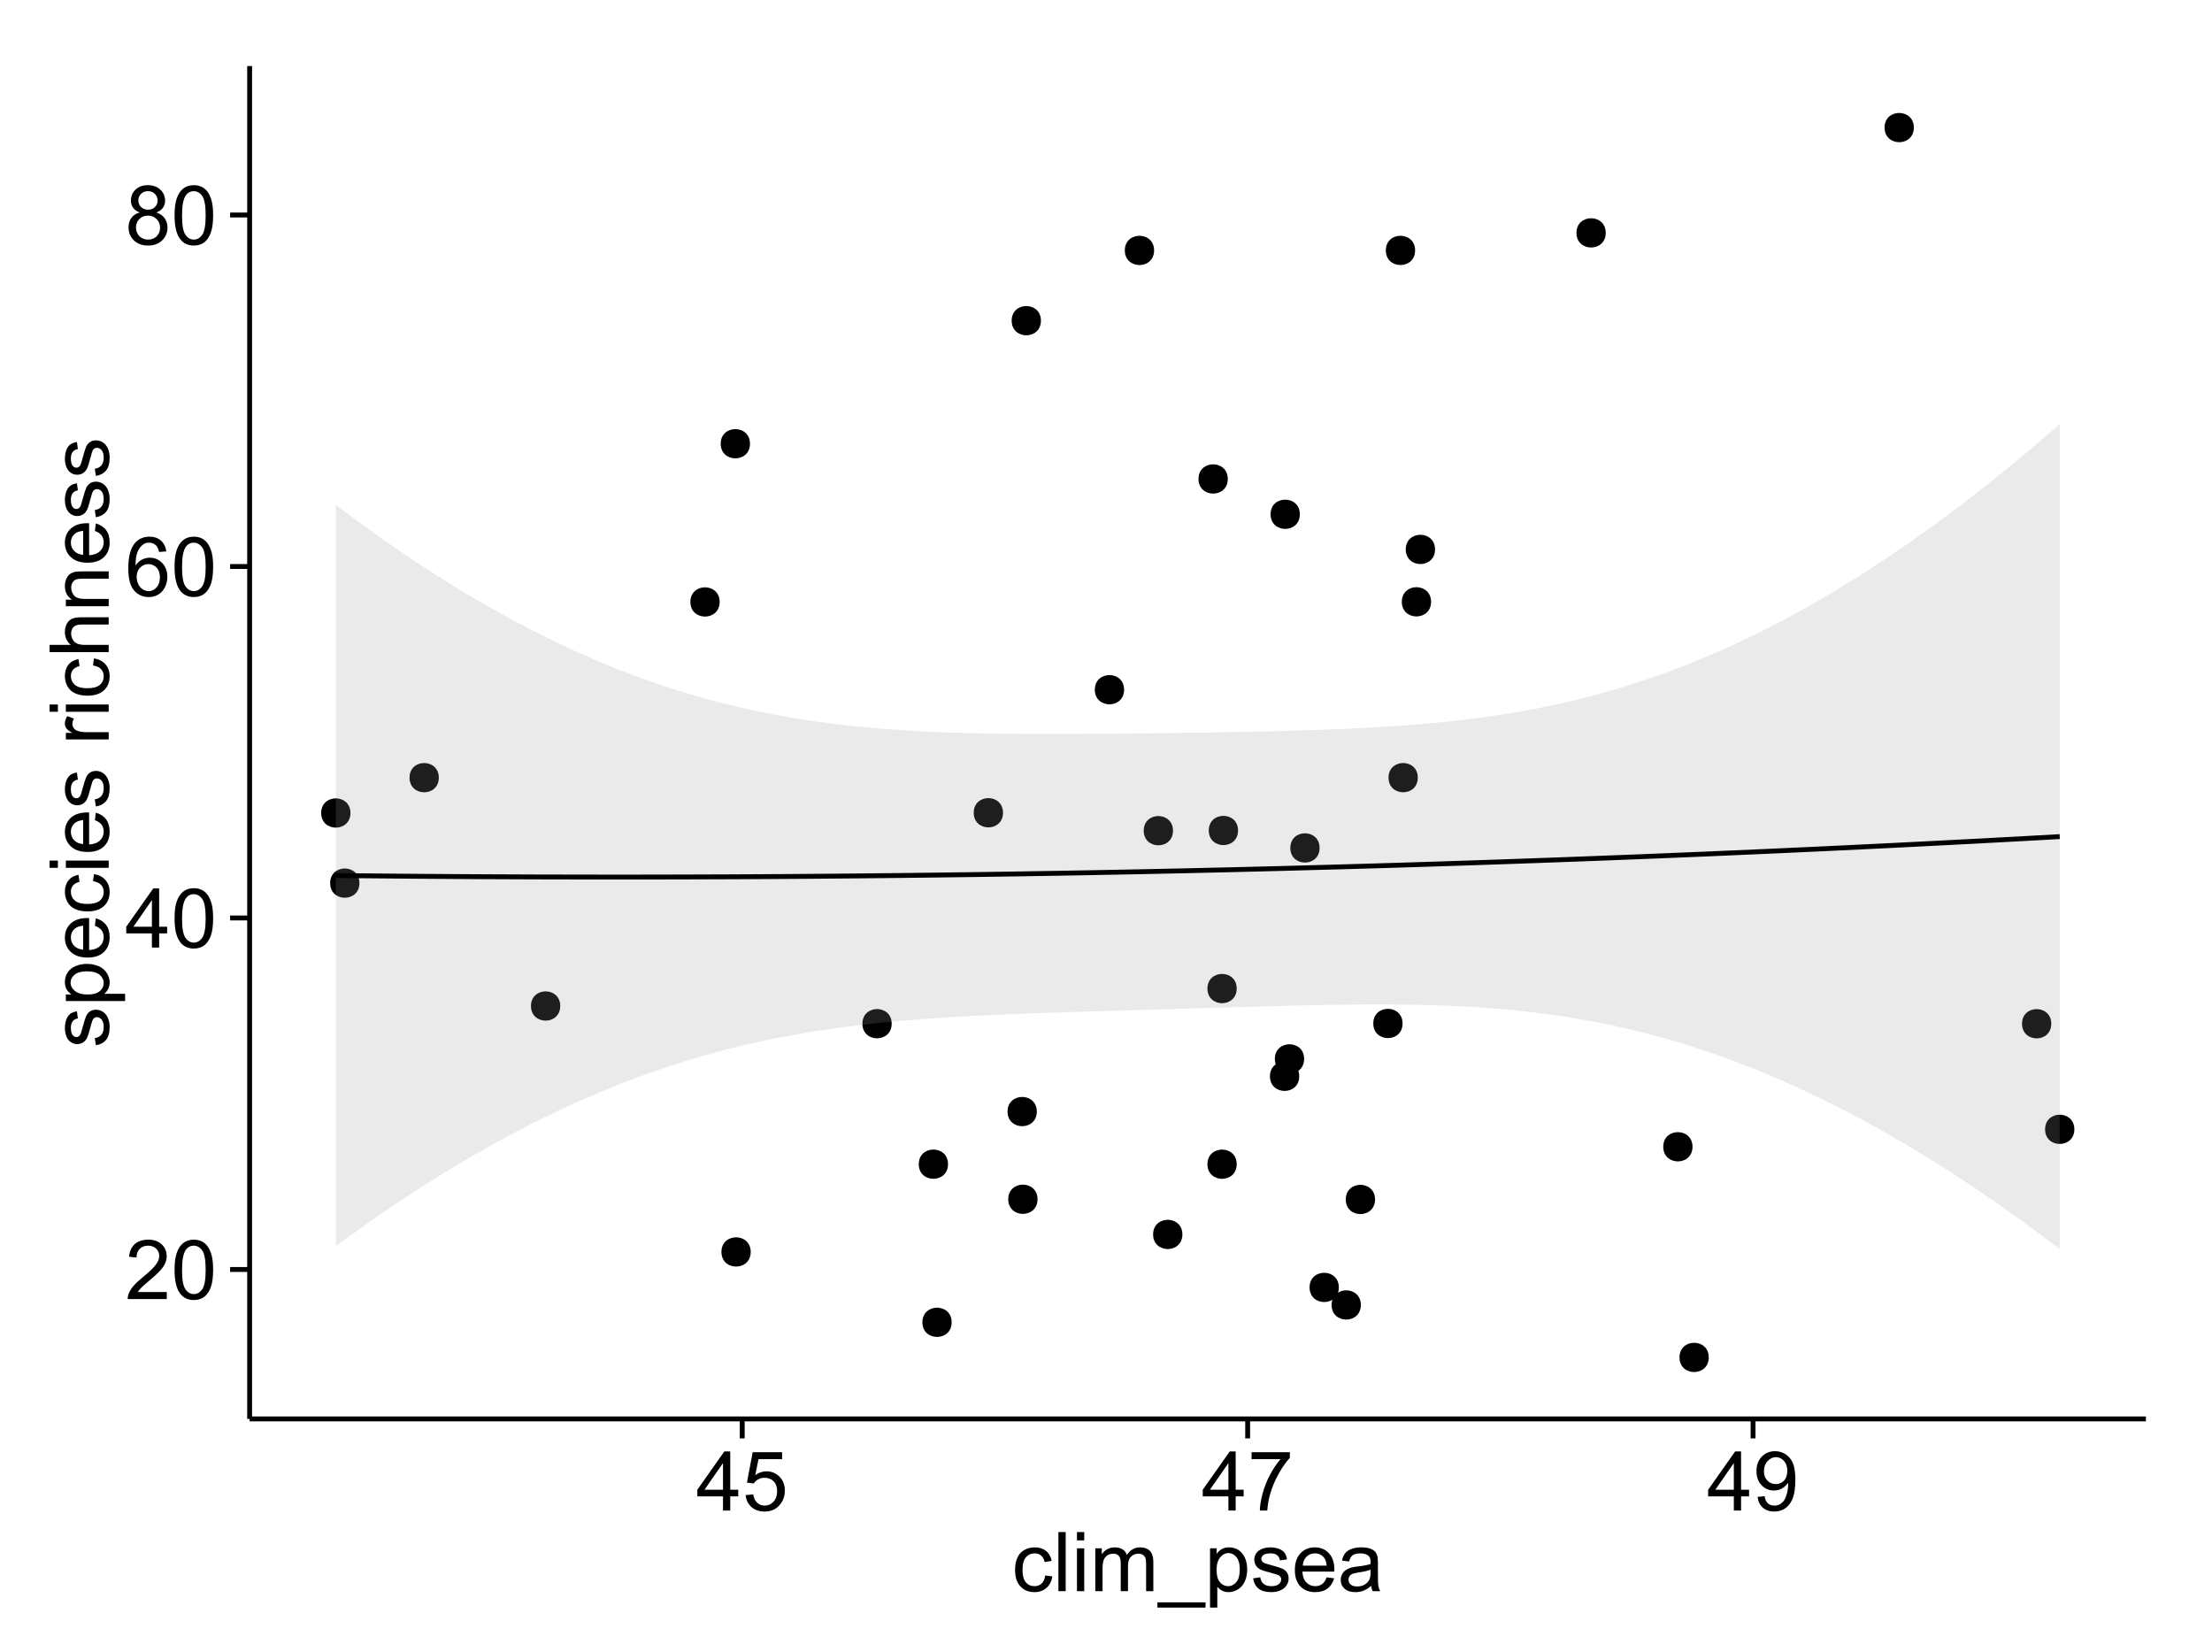 <?xml version="1.0" encoding="UTF-8"?>
<svg xmlns="http://www.w3.org/2000/svg" xmlns:xlink="http://www.w3.org/1999/xlink" width="482pt" height="360pt" viewBox="0 0 482 360" version="1.1">
<defs>
<g>
<symbol overflow="visible" id="glyph0-0">
<path style="stroke:none;" d="M 9.062 -1.52 L 9.062 0 L 0.547 0 C 0.531 -0.379 0.594 -0.742 0.73 -1.098 C 0.945 -1.676 1.293 -2.25 1.77 -2.812 C 2.246 -3.375 2.934 -4.023 3.84 -4.766 C 5.238 -5.906 6.188 -6.816 6.68 -7.492 C 7.172 -8.16 7.418 -8.793 7.418 -9.395 C 7.418 -10.02 7.191 -10.551 6.746 -10.98 C 6.293 -11.41 5.711 -11.625 4.992 -11.629 C 4.23 -11.625 3.621 -11.395 3.164 -10.941 C 2.703 -10.48 2.469 -9.848 2.469 -9.043 L 0.844 -9.211 C 0.953 -10.422 1.371 -11.344 2.102 -11.984 C 2.824 -12.617 3.801 -12.938 5.027 -12.938 C 6.262 -12.938 7.238 -12.594 7.961 -11.91 C 8.68 -11.223 9.039 -10.371 9.043 -9.359 C 9.039 -8.84 8.934 -8.336 8.727 -7.84 C 8.512 -7.34 8.164 -6.812 7.676 -6.266 C 7.188 -5.711 6.375 -4.957 5.238 -4 C 4.285 -3.199 3.676 -2.66 3.41 -2.379 C 3.141 -2.094 2.918 -1.805 2.742 -1.52 Z M 9.062 -1.52 "/>
</symbol>
<symbol overflow="visible" id="glyph0-1">
<path style="stroke:none;" d="M 0.746 -6.355 C 0.742 -7.875 0.898 -9.102 1.215 -10.031 C 1.527 -10.961 1.996 -11.676 2.613 -12.18 C 3.23 -12.684 4.008 -12.938 4.949 -12.938 C 5.637 -12.938 6.242 -12.797 6.766 -12.52 C 7.285 -12.238 7.715 -11.836 8.059 -11.316 C 8.395 -10.789 8.664 -10.152 8.859 -9.398 C 9.051 -8.645 9.145 -7.629 9.148 -6.355 C 9.145 -4.84 8.992 -3.617 8.684 -2.691 C 8.371 -1.762 7.906 -1.047 7.289 -0.539 C 6.672 -0.035 5.891 0.215 4.949 0.219 C 3.703 0.215 2.727 -0.227 2.023 -1.117 C 1.168 -2.188 0.742 -3.934 0.746 -6.355 Z M 2.375 -6.355 C 2.371 -4.234 2.621 -2.824 3.117 -2.129 C 3.609 -1.426 4.219 -1.078 4.949 -1.082 C 5.672 -1.078 6.281 -1.43 6.781 -2.137 C 7.273 -2.836 7.523 -4.242 7.523 -6.355 C 7.523 -8.473 7.273 -9.883 6.781 -10.582 C 6.281 -11.277 5.664 -11.625 4.93 -11.629 C 4.199 -11.625 3.621 -11.316 3.191 -10.703 C 2.645 -9.918 2.371 -8.469 2.375 -6.355 Z M 2.375 -6.355 "/>
</symbol>
<symbol overflow="visible" id="glyph0-2">
<path style="stroke:none;" d="M 5.82 0 L 5.82 -3.086 L 0.227 -3.086 L 0.227 -4.535 L 6.109 -12.883 L 7.398 -12.883 L 7.398 -4.535 L 9.141 -4.535 L 9.141 -3.086 L 7.398 -3.086 L 7.398 0 Z M 5.82 -4.535 L 5.82 -10.344 L 1.785 -4.535 Z M 5.82 -4.535 "/>
</symbol>
<symbol overflow="visible" id="glyph0-3">
<path style="stroke:none;" d="M 8.957 -9.73 L 7.383 -9.605 C 7.242 -10.223 7.043 -10.676 6.785 -10.961 C 6.355 -11.41 5.828 -11.637 5.203 -11.637 C 4.695 -11.637 4.25 -11.496 3.875 -11.215 C 3.375 -10.852 2.984 -10.32 2.695 -9.625 C 2.406 -8.926 2.258 -7.934 2.25 -6.645 C 2.629 -7.223 3.094 -7.652 3.645 -7.938 C 4.195 -8.215 4.773 -8.355 5.379 -8.359 C 6.434 -8.355 7.328 -7.969 8.07 -7.195 C 8.809 -6.418 9.18 -5.414 9.184 -4.184 C 9.18 -3.371 9.008 -2.617 8.66 -1.926 C 8.312 -1.23 7.832 -0.699 7.227 -0.332 C 6.613 0.035 5.922 0.215 5.148 0.219 C 3.828 0.215 2.754 -0.266 1.922 -1.234 C 1.09 -2.199 0.672 -3.797 0.676 -6.031 C 0.672 -8.516 1.133 -10.328 2.055 -11.461 C 2.855 -12.445 3.938 -12.938 5.301 -12.938 C 6.312 -12.938 7.141 -12.652 7.789 -12.086 C 8.434 -11.516 8.824 -10.73 8.957 -9.73 Z M 2.496 -4.176 C 2.496 -3.629 2.609 -3.105 2.844 -2.609 C 3.07 -2.109 3.395 -1.73 3.812 -1.473 C 4.227 -1.207 4.664 -1.078 5.125 -1.082 C 5.789 -1.078 6.363 -1.348 6.844 -1.891 C 7.324 -2.426 7.562 -3.156 7.566 -4.086 C 7.562 -4.973 7.328 -5.676 6.855 -6.191 C 6.379 -6.703 5.781 -6.961 5.062 -6.961 C 4.348 -6.961 3.738 -6.703 3.242 -6.191 C 2.742 -5.676 2.496 -5.004 2.496 -4.176 Z M 2.496 -4.176 "/>
</symbol>
<symbol overflow="visible" id="glyph0-4">
<path style="stroke:none;" d="M 3.18 -6.988 C 2.52 -7.227 2.035 -7.57 1.723 -8.016 C 1.406 -8.461 1.246 -8.992 1.25 -9.617 C 1.246 -10.551 1.582 -11.34 2.258 -11.98 C 2.93 -12.617 3.828 -12.938 4.949 -12.938 C 6.07 -12.938 6.977 -12.609 7.664 -11.957 C 8.348 -11.301 8.688 -10.504 8.691 -9.57 C 8.688 -8.969 8.531 -8.449 8.219 -8.012 C 7.902 -7.566 7.426 -7.227 6.793 -6.988 C 7.582 -6.727 8.184 -6.309 8.598 -5.738 C 9.008 -5.16 9.215 -4.477 9.219 -3.684 C 9.215 -2.578 8.828 -1.652 8.051 -0.906 C 7.27 -0.156 6.242 0.215 4.977 0.219 C 3.699 0.215 2.676 -0.156 1.898 -0.91 C 1.117 -1.66 0.727 -2.602 0.73 -3.727 C 0.727 -4.562 0.938 -5.262 1.367 -5.832 C 1.789 -6.395 2.395 -6.781 3.18 -6.988 Z M 2.867 -9.668 C 2.863 -9.059 3.059 -8.559 3.453 -8.172 C 3.844 -7.785 4.355 -7.594 4.984 -7.594 C 5.59 -7.594 6.09 -7.785 6.48 -8.168 C 6.871 -8.551 7.066 -9.02 7.066 -9.578 C 7.066 -10.156 6.863 -10.645 6.465 -11.043 C 6.059 -11.438 5.559 -11.637 4.965 -11.637 C 4.359 -11.637 3.859 -11.441 3.465 -11.055 C 3.062 -10.668 2.863 -10.207 2.867 -9.668 Z M 2.355 -3.719 C 2.355 -3.262 2.461 -2.824 2.676 -2.406 C 2.887 -1.98 3.203 -1.652 3.629 -1.426 C 4.047 -1.191 4.504 -1.078 4.992 -1.082 C 5.746 -1.078 6.367 -1.32 6.863 -1.809 C 7.352 -2.293 7.598 -2.91 7.602 -3.664 C 7.598 -4.422 7.344 -5.055 6.84 -5.555 C 6.332 -6.051 5.699 -6.297 4.938 -6.301 C 4.191 -6.297 3.574 -6.051 3.09 -5.562 C 2.598 -5.066 2.355 -4.453 2.355 -3.719 Z M 2.355 -3.719 "/>
</symbol>
<symbol overflow="visible" id="glyph0-5">
<path style="stroke:none;" d="M 0.746 -3.375 L 2.406 -3.516 C 2.527 -2.707 2.812 -2.098 3.266 -1.691 C 3.711 -1.281 4.254 -1.078 4.887 -1.082 C 5.648 -1.078 6.293 -1.363 6.82 -1.941 C 7.344 -2.512 7.605 -3.273 7.609 -4.227 C 7.605 -5.125 7.352 -5.84 6.848 -6.363 C 6.34 -6.883 5.676 -7.141 4.859 -7.145 C 4.344 -7.141 3.887 -7.027 3.48 -6.797 C 3.07 -6.566 2.746 -6.266 2.516 -5.898 L 1.027 -6.09 L 2.277 -12.711 L 8.684 -12.711 L 8.684 -11.195 L 3.543 -11.195 L 2.848 -7.734 C 3.621 -8.273 4.43 -8.543 5.281 -8.543 C 6.402 -8.543 7.352 -8.152 8.129 -7.371 C 8.898 -6.59 9.285 -5.586 9.289 -4.367 C 9.285 -3.195 8.945 -2.188 8.27 -1.344 C 7.441 -0.301 6.316 0.215 4.887 0.219 C 3.715 0.215 2.758 -0.109 2.016 -0.766 C 1.273 -1.418 0.848 -2.289 0.746 -3.375 Z M 0.746 -3.375 "/>
</symbol>
<symbol overflow="visible" id="glyph0-6">
<path style="stroke:none;" d="M 0.852 -11.195 L 0.852 -12.719 L 9.195 -12.719 L 9.195 -11.488 C 8.367 -10.613 7.555 -9.453 6.754 -8.008 C 5.945 -6.559 5.324 -5.07 4.887 -3.543 C 4.57 -2.461 4.367 -1.281 4.281 0 L 2.656 0 C 2.668 -1.012 2.867 -2.234 3.25 -3.672 C 3.629 -5.105 4.176 -6.492 4.891 -7.828 C 5.602 -9.16 6.359 -10.281 7.164 -11.195 Z M 0.852 -11.195 "/>
</symbol>
<symbol overflow="visible" id="glyph0-7">
<path style="stroke:none;" d="M 0.984 -2.98 L 2.504 -3.121 C 2.629 -2.402 2.875 -1.883 3.242 -1.562 C 3.602 -1.238 4.07 -1.078 4.641 -1.082 C 5.125 -1.078 5.551 -1.188 5.918 -1.414 C 6.285 -1.633 6.586 -1.934 6.82 -2.309 C 7.055 -2.68 7.25 -3.18 7.41 -3.816 C 7.566 -4.445 7.645 -5.09 7.648 -5.75 C 7.645 -5.812 7.641 -5.918 7.637 -6.062 C 7.316 -5.559 6.887 -5.148 6.34 -4.836 C 5.793 -4.52 5.199 -4.363 4.562 -4.367 C 3.492 -4.363 2.59 -4.75 1.852 -5.527 C 1.113 -6.297 0.742 -7.316 0.746 -8.586 C 0.742 -9.891 1.129 -10.945 1.902 -11.742 C 2.672 -12.539 3.637 -12.938 4.797 -12.938 C 5.633 -12.938 6.398 -12.711 7.098 -12.262 C 7.789 -11.809 8.316 -11.164 8.68 -10.332 C 9.035 -9.492 9.215 -8.285 9.219 -6.707 C 9.215 -5.055 9.039 -3.742 8.684 -2.77 C 8.324 -1.793 7.793 -1.051 7.09 -0.543 C 6.383 -0.035 5.555 0.215 4.605 0.219 C 3.598 0.215 2.773 -0.062 2.137 -0.621 C 1.496 -1.18 1.113 -1.965 0.984 -2.98 Z M 7.461 -8.664 C 7.457 -9.57 7.215 -10.293 6.734 -10.828 C 6.25 -11.359 5.672 -11.625 4.992 -11.629 C 4.289 -11.625 3.676 -11.336 3.156 -10.766 C 2.633 -10.188 2.371 -9.445 2.375 -8.535 C 2.371 -7.711 2.621 -7.043 3.117 -6.535 C 3.609 -6.02 4.219 -5.766 4.949 -5.766 C 5.68 -5.766 6.281 -6.02 6.754 -6.535 C 7.223 -7.043 7.457 -7.754 7.461 -8.664 Z M 7.461 -8.664 "/>
</symbol>
<symbol overflow="visible" id="glyph0-8">
<path style="stroke:none;" d="M 7.277 -3.418 L 8.832 -3.219 C 8.66 -2.141 8.227 -1.301 7.527 -0.699 C 6.824 -0.09 5.965 0.211 4.949 0.211 C 3.668 0.211 2.641 -0.203 1.867 -1.039 C 1.09 -1.871 0.703 -3.07 0.703 -4.633 C 0.703 -5.637 0.867 -6.52 1.203 -7.277 C 1.531 -8.031 2.039 -8.598 2.727 -8.977 C 3.406 -9.355 4.152 -9.543 4.957 -9.547 C 5.969 -9.543 6.797 -9.289 7.441 -8.777 C 8.086 -8.262 8.5 -7.531 8.684 -6.594 L 7.145 -6.355 C 6.996 -6.98 6.738 -7.453 6.367 -7.77 C 5.992 -8.082 5.543 -8.238 5.02 -8.242 C 4.219 -8.238 3.57 -7.953 3.074 -7.387 C 2.574 -6.812 2.324 -5.91 2.328 -4.676 C 2.324 -3.422 2.566 -2.508 3.047 -1.941 C 3.527 -1.371 4.152 -1.09 4.93 -1.09 C 5.547 -1.09 6.066 -1.277 6.484 -1.66 C 6.898 -2.039 7.164 -2.625 7.277 -3.418 Z M 7.277 -3.418 "/>
</symbol>
<symbol overflow="visible" id="glyph0-9">
<path style="stroke:none;" d="M 1.152 0 L 1.152 -12.883 L 2.734 -12.883 L 2.734 0 Z M 1.152 0 "/>
</symbol>
<symbol overflow="visible" id="glyph0-10">
<path style="stroke:none;" d="M 1.195 -11.066 L 1.195 -12.883 L 2.777 -12.883 L 2.777 -11.066 Z M 1.195 0 L 1.195 -9.336 L 2.777 -9.336 L 2.777 0 Z M 1.195 0 "/>
</symbol>
<symbol overflow="visible" id="glyph0-11">
<path style="stroke:none;" d="M 1.188 0 L 1.188 -9.336 L 2.602 -9.336 L 2.602 -8.023 C 2.891 -8.477 3.277 -8.848 3.77 -9.129 C 4.254 -9.406 4.809 -9.543 5.43 -9.547 C 6.121 -9.543 6.688 -9.398 7.133 -9.113 C 7.57 -8.824 7.883 -8.426 8.07 -7.91 C 8.805 -9 9.766 -9.543 10.953 -9.547 C 11.875 -9.543 12.586 -9.289 13.086 -8.777 C 13.582 -8.262 13.832 -7.469 13.836 -6.406 L 13.836 0 L 12.262 0 L 12.262 -5.879 C 12.258 -6.508 12.207 -6.965 12.105 -7.246 C 12.004 -7.523 11.816 -7.746 11.547 -7.918 C 11.277 -8.082 10.961 -8.168 10.602 -8.172 C 9.941 -8.168 9.398 -7.949 8.965 -7.516 C 8.527 -7.078 8.309 -6.379 8.312 -5.422 L 8.312 0 L 6.734 0 L 6.734 -6.062 C 6.73 -6.762 6.602 -7.289 6.348 -7.645 C 6.086 -7.992 5.664 -8.168 5.078 -8.172 C 4.633 -8.168 4.223 -8.051 3.844 -7.82 C 3.465 -7.582 3.191 -7.238 3.023 -6.793 C 2.852 -6.34 2.766 -5.691 2.77 -4.844 L 2.77 0 Z M 1.188 0 "/>
</symbol>
<symbol overflow="visible" id="glyph0-12">
<path style="stroke:none;" d="M -0.273 3.578 L -0.273 2.434 L 10.211 2.434 L 10.211 3.578 Z M -0.273 3.578 "/>
</symbol>
<symbol overflow="visible" id="glyph0-13">
<path style="stroke:none;" d="M 1.188 3.578 L 1.188 -9.336 L 2.629 -9.336 L 2.629 -8.121 C 2.965 -8.594 3.348 -8.949 3.777 -9.188 C 4.203 -9.426 4.723 -9.543 5.336 -9.547 C 6.129 -9.543 6.832 -9.34 7.445 -8.93 C 8.051 -8.516 8.512 -7.934 8.824 -7.191 C 9.133 -6.441 9.285 -5.625 9.289 -4.738 C 9.285 -3.781 9.113 -2.922 8.773 -2.156 C 8.43 -1.391 7.934 -0.805 7.281 -0.398 C 6.625 0.008 5.938 0.211 5.219 0.211 C 4.691 0.211 4.219 0.102 3.801 -0.121 C 3.379 -0.344 3.035 -0.625 2.77 -0.969 L 2.77 3.578 Z M 2.617 -4.613 C 2.613 -3.41 2.855 -2.523 3.348 -1.949 C 3.832 -1.375 4.422 -1.09 5.117 -1.09 C 5.816 -1.09 6.418 -1.387 6.922 -1.98 C 7.418 -2.574 7.668 -3.496 7.672 -4.746 C 7.668 -5.934 7.426 -6.824 6.938 -7.418 C 6.445 -8.008 5.859 -8.301 5.188 -8.305 C 4.508 -8.301 3.91 -7.988 3.395 -7.359 C 2.871 -6.727 2.613 -5.809 2.617 -4.613 Z M 2.617 -4.613 "/>
</symbol>
<symbol overflow="visible" id="glyph0-14">
<path style="stroke:none;" d="M 0.555 -2.785 L 2.117 -3.031 C 2.203 -2.402 2.449 -1.922 2.852 -1.59 C 3.25 -1.254 3.812 -1.09 4.535 -1.09 C 5.262 -1.09 5.801 -1.234 6.152 -1.531 C 6.504 -1.824 6.68 -2.172 6.68 -2.574 C 6.68 -2.926 6.523 -3.207 6.215 -3.418 C 5.996 -3.555 5.457 -3.734 4.598 -3.953 C 3.434 -4.246 2.629 -4.5 2.184 -4.715 C 1.734 -4.926 1.395 -5.223 1.164 -5.602 C 0.93 -5.98 0.812 -6.398 0.816 -6.855 C 0.812 -7.27 0.91 -7.652 1.102 -8.012 C 1.293 -8.363 1.551 -8.66 1.883 -8.895 C 2.125 -9.074 2.461 -9.227 2.887 -9.355 C 3.309 -9.48 3.766 -9.543 4.254 -9.547 C 4.984 -9.543 5.625 -9.438 6.184 -9.23 C 6.734 -9.016 7.145 -8.73 7.41 -8.371 C 7.672 -8.008 7.852 -7.527 7.953 -6.926 L 6.406 -6.715 C 6.332 -7.195 6.129 -7.57 5.793 -7.84 C 5.453 -8.105 4.977 -8.238 4.367 -8.242 C 3.637 -8.238 3.121 -8.117 2.812 -7.883 C 2.5 -7.641 2.344 -7.359 2.348 -7.039 C 2.344 -6.832 2.406 -6.648 2.539 -6.484 C 2.664 -6.312 2.867 -6.172 3.148 -6.062 C 3.301 -6.004 3.766 -5.871 4.543 -5.66 C 5.66 -5.359 6.441 -5.113 6.887 -4.926 C 7.324 -4.734 7.672 -4.457 7.926 -4.094 C 8.176 -3.73 8.301 -3.281 8.305 -2.742 C 8.301 -2.215 8.148 -1.719 7.844 -1.254 C 7.535 -0.785 7.09 -0.422 6.512 -0.172 C 5.926 0.086 5.27 0.211 4.543 0.211 C 3.328 0.211 2.406 -0.039 1.77 -0.543 C 1.133 -1.047 0.727 -1.793 0.555 -2.785 Z M 0.555 -2.785 "/>
</symbol>
<symbol overflow="visible" id="glyph0-15">
<path style="stroke:none;" d="M 7.578 -3.008 L 9.211 -2.805 C 8.953 -1.848 8.473 -1.105 7.777 -0.578 C 7.078 -0.051 6.188 0.211 5.105 0.211 C 3.738 0.211 2.656 -0.207 1.859 -1.051 C 1.055 -1.887 0.656 -3.066 0.66 -4.586 C 0.656 -6.156 1.059 -7.375 1.871 -8.246 C 2.676 -9.109 3.727 -9.543 5.02 -9.547 C 6.266 -9.543 7.285 -9.117 8.078 -8.27 C 8.867 -7.418 9.262 -6.223 9.266 -4.684 C 9.262 -4.586 9.258 -4.445 9.254 -4.262 L 2.293 -4.262 C 2.348 -3.234 2.641 -2.449 3.164 -1.906 C 3.684 -1.359 4.332 -1.09 5.117 -1.09 C 5.691 -1.09 6.188 -1.242 6.598 -1.547 C 7.008 -1.852 7.332 -2.336 7.578 -3.008 Z M 2.383 -5.562 L 7.594 -5.562 C 7.523 -6.344 7.324 -6.934 6.996 -7.328 C 6.492 -7.934 5.836 -8.238 5.035 -8.242 C 4.305 -8.238 3.695 -7.996 3.203 -7.512 C 2.707 -7.027 2.434 -6.375 2.383 -5.562 Z M 2.383 -5.562 "/>
</symbol>
<symbol overflow="visible" id="glyph0-16">
<path style="stroke:none;" d="M 7.277 -1.152 C 6.691 -0.652 6.125 -0.301 5.586 -0.098 C 5.039 0.109 4.457 0.211 3.84 0.211 C 2.812 0.211 2.027 -0.039 1.477 -0.539 C 0.922 -1.039 0.645 -1.68 0.648 -2.461 C 0.645 -2.918 0.75 -3.336 0.961 -3.715 C 1.168 -4.09 1.438 -4.391 1.777 -4.621 C 2.113 -4.848 2.496 -5.02 2.918 -5.141 C 3.227 -5.219 3.695 -5.301 4.324 -5.379 C 5.602 -5.531 6.539 -5.711 7.145 -5.922 C 7.148 -6.137 7.152 -6.273 7.156 -6.336 C 7.152 -6.977 7.004 -7.434 6.707 -7.699 C 6.301 -8.055 5.699 -8.23 4.906 -8.234 C 4.156 -8.23 3.609 -8.102 3.258 -7.844 C 2.902 -7.582 2.637 -7.121 2.469 -6.461 L 0.922 -6.672 C 1.059 -7.332 1.293 -7.867 1.617 -8.273 C 1.938 -8.68 2.402 -8.992 3.016 -9.215 C 3.621 -9.434 4.328 -9.543 5.133 -9.547 C 5.93 -9.543 6.574 -9.449 7.074 -9.266 C 7.566 -9.074 7.934 -8.84 8.172 -8.555 C 8.402 -8.27 8.566 -7.91 8.664 -7.48 C 8.715 -7.207 8.742 -6.719 8.746 -6.02 L 8.746 -3.91 C 8.742 -2.434 8.773 -1.504 8.844 -1.117 C 8.906 -0.727 9.043 -0.355 9.246 0 L 7.594 0 C 7.43 -0.328 7.324 -0.711 7.277 -1.152 Z M 7.145 -4.684 C 6.566 -4.445 5.707 -4.246 4.562 -4.086 C 3.91 -3.988 3.449 -3.883 3.18 -3.77 C 2.91 -3.648 2.703 -3.477 2.555 -3.254 C 2.406 -3.027 2.332 -2.777 2.336 -2.504 C 2.332 -2.078 2.492 -1.727 2.816 -1.449 C 3.133 -1.164 3.602 -1.023 4.219 -1.027 C 4.828 -1.023 5.367 -1.156 5.844 -1.426 C 6.312 -1.691 6.664 -2.059 6.891 -2.523 C 7.059 -2.879 7.141 -3.406 7.145 -4.105 Z M 7.145 -4.684 "/>
</symbol>
<symbol overflow="visible" id="glyph1-0">
<path style="stroke:none;" d="M -2.785 -0.555 L -3.031 -2.117 C -2.402 -2.203 -1.922 -2.449 -1.59 -2.852 C -1.254 -3.25 -1.09 -3.812 -1.09 -4.535 C -1.09 -5.262 -1.234 -5.801 -1.531 -6.152 C -1.824 -6.504 -2.172 -6.68 -2.574 -6.68 C -2.926 -6.68 -3.207 -6.523 -3.418 -6.215 C -3.555 -5.996 -3.734 -5.457 -3.953 -4.598 C -4.246 -3.434 -4.5 -2.629 -4.715 -2.184 C -4.926 -1.734 -5.223 -1.395 -5.602 -1.164 C -5.98 -0.93 -6.398 -0.812 -6.855 -0.816 C -7.27 -0.812 -7.652 -0.91 -8.012 -1.102 C -8.363 -1.293 -8.66 -1.551 -8.895 -1.883 C -9.074 -2.125 -9.227 -2.461 -9.355 -2.887 C -9.48 -3.309 -9.543 -3.766 -9.547 -4.254 C -9.543 -4.984 -9.438 -5.625 -9.23 -6.184 C -9.016 -6.734 -8.73 -7.145 -8.371 -7.41 C -8.008 -7.672 -7.527 -7.852 -6.926 -7.953 L -6.715 -6.406 C -7.195 -6.332 -7.57 -6.129 -7.84 -5.797 C -8.105 -5.457 -8.238 -4.98 -8.242 -4.367 C -8.238 -3.637 -8.117 -3.121 -7.883 -2.812 C -7.641 -2.5 -7.359 -2.344 -7.039 -2.348 C -6.832 -2.344 -6.648 -2.406 -6.484 -2.539 C -6.312 -2.664 -6.172 -2.867 -6.062 -3.148 C -6.004 -3.301 -5.871 -3.766 -5.66 -4.543 C -5.359 -5.66 -5.113 -6.441 -4.926 -6.887 C -4.734 -7.324 -4.457 -7.672 -4.094 -7.926 C -3.73 -8.176 -3.281 -8.301 -2.742 -8.305 C -2.211 -8.301 -1.711 -8.148 -1.25 -7.844 C -0.781 -7.535 -0.422 -7.09 -0.172 -6.512 C 0.086 -5.926 0.211 -5.27 0.211 -4.543 C 0.211 -3.328 -0.039 -2.406 -0.543 -1.77 C -1.047 -1.133 -1.793 -0.727 -2.785 -0.555 Z M -2.785 -0.555 "/>
</symbol>
<symbol overflow="visible" id="glyph1-1">
<path style="stroke:none;" d="M 3.578 -1.188 L -9.336 -1.188 L -9.336 -2.629 L -8.121 -2.629 C -8.594 -2.965 -8.949 -3.348 -9.188 -3.777 C -9.426 -4.203 -9.543 -4.723 -9.547 -5.336 C -9.543 -6.129 -9.34 -6.832 -8.93 -7.445 C -8.516 -8.051 -7.934 -8.512 -7.191 -8.824 C -6.441 -9.133 -5.625 -9.285 -4.738 -9.289 C -3.781 -9.285 -2.922 -9.113 -2.156 -8.773 C -1.391 -8.43 -0.805 -7.934 -0.398 -7.281 C 0.008 -6.625 0.211 -5.938 0.211 -5.219 C 0.211 -4.691 0.102 -4.219 -0.121 -3.801 C -0.344 -3.379 -0.625 -3.035 -0.965 -2.77 L 3.578 -2.77 Z M -4.613 -2.621 C -3.41 -2.613 -2.523 -2.855 -1.949 -3.348 C -1.375 -3.832 -1.09 -4.422 -1.09 -5.117 C -1.09 -5.816 -1.387 -6.418 -1.98 -6.922 C -2.574 -7.418 -3.496 -7.668 -4.746 -7.672 C -5.934 -7.668 -6.824 -7.426 -7.418 -6.938 C -8.008 -6.449 -8.301 -5.863 -8.305 -5.188 C -8.301 -4.508 -7.988 -3.914 -7.359 -3.398 C -6.727 -2.879 -5.809 -2.617 -4.613 -2.621 Z M -4.613 -2.621 "/>
</symbol>
<symbol overflow="visible" id="glyph1-2">
<path style="stroke:none;" d="M -3.004 -7.578 L -2.805 -9.211 C -1.848 -8.953 -1.105 -8.473 -0.578 -7.777 C -0.051 -7.078 0.211 -6.188 0.211 -5.105 C 0.211 -3.738 -0.207 -2.656 -1.051 -1.859 C -1.887 -1.055 -3.066 -0.656 -4.586 -0.66 C -6.156 -0.656 -7.375 -1.059 -8.246 -1.871 C -9.109 -2.676 -9.543 -3.727 -9.547 -5.02 C -9.543 -6.266 -9.117 -7.285 -8.27 -8.078 C -7.418 -8.867 -6.223 -9.262 -4.684 -9.266 C -4.586 -9.262 -4.445 -9.258 -4.262 -9.254 L -4.262 -2.293 C -3.234 -2.348 -2.449 -2.641 -1.906 -3.164 C -1.359 -3.684 -1.09 -4.332 -1.09 -5.117 C -1.09 -5.691 -1.242 -6.188 -1.547 -6.598 C -1.852 -7.008 -2.336 -7.332 -3.004 -7.578 Z M -5.562 -2.383 L -5.562 -7.594 C -6.344 -7.523 -6.934 -7.324 -7.328 -6.996 C -7.934 -6.492 -8.238 -5.836 -8.242 -5.035 C -8.238 -4.305 -7.996 -3.695 -7.512 -3.203 C -7.027 -2.707 -6.375 -2.434 -5.562 -2.383 Z M -5.562 -2.383 "/>
</symbol>
<symbol overflow="visible" id="glyph1-3">
<path style="stroke:none;" d="M -3.418 -7.277 L -3.215 -8.832 C -2.141 -8.66 -1.301 -8.227 -0.699 -7.527 C -0.09 -6.824 0.211 -5.965 0.211 -4.949 C 0.211 -3.668 -0.203 -2.641 -1.039 -1.867 C -1.871 -1.09 -3.07 -0.703 -4.633 -0.703 C -5.637 -0.703 -6.52 -0.867 -7.277 -1.203 C -8.031 -1.535 -8.598 -2.047 -8.977 -2.73 C -9.355 -3.41 -9.543 -4.152 -9.547 -4.957 C -9.543 -5.969 -9.289 -6.797 -8.777 -7.441 C -8.262 -8.086 -7.531 -8.5 -6.59 -8.684 L -6.355 -7.145 C -6.98 -6.996 -7.453 -6.738 -7.77 -6.367 C -8.082 -5.992 -8.238 -5.543 -8.242 -5.02 C -8.238 -4.219 -7.953 -3.57 -7.387 -3.074 C -6.812 -2.574 -5.91 -2.324 -4.676 -2.328 C -3.422 -2.324 -2.508 -2.566 -1.941 -3.047 C -1.371 -3.527 -1.09 -4.152 -1.09 -4.93 C -1.09 -5.547 -1.277 -6.066 -1.66 -6.484 C -2.035 -6.898 -2.621 -7.164 -3.418 -7.277 Z M -3.418 -7.277 "/>
</symbol>
<symbol overflow="visible" id="glyph1-4">
<path style="stroke:none;" d="M -11.066 -1.195 L -12.883 -1.195 L -12.883 -2.777 L -11.066 -2.777 Z M 0 -1.195 L -9.336 -1.195 L -9.336 -2.777 L 0 -2.777 Z M 0 -1.195 "/>
</symbol>
<symbol overflow="visible" id="glyph1-5">
<path style="stroke:none;" d=""/>
</symbol>
<symbol overflow="visible" id="glyph1-6">
<path style="stroke:none;" d="M 0 -1.168 L -9.336 -1.168 L -9.336 -2.594 L -7.918 -2.594 C -8.578 -2.953 -9.016 -3.289 -9.23 -3.598 C -9.438 -3.906 -9.543 -4.242 -9.547 -4.613 C -9.543 -5.145 -9.375 -5.688 -9.035 -6.242 L -7.566 -5.695 C -7.793 -5.309 -7.91 -4.922 -7.91 -4.535 C -7.91 -4.188 -7.805 -3.875 -7.598 -3.602 C -7.387 -3.324 -7.098 -3.129 -6.734 -3.016 C -6.168 -2.836 -5.555 -2.746 -4.887 -2.75 L 0 -2.75 Z M 0 -1.168 "/>
</symbol>
<symbol overflow="visible" id="glyph1-7">
<path style="stroke:none;" d="M 0 -1.188 L -12.883 -1.188 L -12.883 -2.77 L -8.262 -2.77 C -9.117 -3.504 -9.543 -4.434 -9.547 -5.562 C -9.543 -6.25 -9.406 -6.852 -9.137 -7.363 C -8.859 -7.871 -8.484 -8.234 -8.004 -8.457 C -7.523 -8.676 -6.824 -8.789 -5.914 -8.789 L 0 -8.789 L 0 -7.207 L -5.914 -7.207 C -6.703 -7.207 -7.281 -7.035 -7.641 -6.691 C -8 -6.348 -8.18 -5.863 -8.184 -5.238 C -8.18 -4.77 -8.059 -4.328 -7.816 -3.914 C -7.574 -3.5 -7.242 -3.203 -6.828 -3.031 C -6.406 -2.852 -5.832 -2.766 -5.105 -2.77 L 0 -2.77 Z M 0 -1.188 "/>
</symbol>
<symbol overflow="visible" id="glyph1-8">
<path style="stroke:none;" d="M 0 -1.188 L -9.336 -1.188 L -9.336 -2.609 L -8.008 -2.609 C -9.031 -3.293 -9.543 -4.285 -9.547 -5.582 C -9.543 -6.141 -9.441 -6.656 -9.242 -7.133 C -9.035 -7.602 -8.77 -7.957 -8.445 -8.191 C -8.113 -8.426 -7.727 -8.59 -7.277 -8.684 C -6.98 -8.742 -6.465 -8.77 -5.738 -8.773 L 0 -8.773 L 0 -7.188 L -5.68 -7.188 C -6.32 -7.184 -6.801 -7.121 -7.121 -7.004 C -7.438 -6.879 -7.695 -6.66 -7.887 -6.348 C -8.074 -6.031 -8.168 -5.664 -8.172 -5.246 C -8.168 -4.57 -7.953 -3.992 -7.531 -3.504 C -7.102 -3.012 -6.293 -2.766 -5.098 -2.77 L 0 -2.77 Z M 0 -1.188 "/>
</symbol>
</g>
<clipPath id="clip1">
  <path d="M 54.395 14.398 L 468.602 14.398 L 468.602 310.164 L 54.395 310.164 Z M 54.395 14.398 "/>
</clipPath>
</defs>
<g id="surface11">
<rect x="0" y="0" width="482" height="360" style="fill:rgb(100%,100%,100%);fill-opacity:1;stroke:none;"/>
<rect x="0" y="0" width="482" height="360" style="fill:rgb(100%,100%,100%);fill-opacity:1;stroke:none;"/>
<path style="fill:none;stroke-width:1.063;stroke-linecap:round;stroke-linejoin:round;stroke:rgb(100%,100%,100%);stroke-opacity:1;stroke-miterlimit:10;" d="M 0 360 L 482 360 L 482 0 L 0 0 Z M 0 360 "/>
<g clip-path="url(#clip1)" clip-rule="nonzero">
<path style=" stroke:none;fill-rule:nonzero;fill:rgb(100%,100%,100%);fill-opacity:1;" d="M 54.395 309.168 L 467.602 309.168 L 467.602 14.402 L 54.395 14.402 Z M 54.395 309.168 "/>
<path style=" stroke:none;fill-rule:nonzero;fill:rgb(0%,0%,0%);fill-opacity:1;" d="M 268.711 180.953 C 268.711 183.789 264.457 183.789 264.457 180.953 C 264.457 178.121 268.711 178.121 268.711 180.953 "/>
<path style=" stroke:none;fill-rule:nonzero;fill:rgb(0%,0%,0%);fill-opacity:1;" d="M 121.016 219.199 C 121.016 222.035 116.762 222.035 116.762 219.199 C 116.762 216.367 121.016 216.367 121.016 219.199 "/>
<path style=" stroke:none;fill-rule:nonzero;fill:rgb(0%,0%,0%);fill-opacity:1;" d="M 162.52 272.785 C 162.52 275.621 158.266 275.621 158.266 272.785 C 158.266 269.949 162.52 269.949 162.52 272.785 "/>
<path style=" stroke:none;fill-rule:nonzero;fill:rgb(0%,0%,0%);fill-opacity:1;" d="M 94.555 169.445 C 94.555 172.281 90.301 172.281 90.301 169.445 C 90.301 166.613 94.555 166.613 94.555 169.445 "/>
<path style=" stroke:none;fill-rule:nonzero;fill:rgb(0%,0%,0%);fill-opacity:1;" d="M 311.629 119.711 C 311.629 122.547 307.379 122.547 307.379 119.711 C 307.379 116.875 311.629 116.875 311.629 119.711 "/>
<path style=" stroke:none;fill-rule:nonzero;fill:rgb(0%,0%,0%);fill-opacity:1;" d="M 286.477 184.758 C 286.477 187.594 282.227 187.594 282.227 184.758 C 282.227 181.922 286.477 181.922 286.477 184.758 "/>
<path style=" stroke:none;fill-rule:nonzero;fill:rgb(0%,0%,0%);fill-opacity:1;" d="M 250.418 54.562 C 250.418 57.398 246.164 57.398 246.164 54.562 C 246.164 51.73 250.418 51.73 250.418 54.562 "/>
<path style=" stroke:none;fill-rule:nonzero;fill:rgb(0%,0%,0%);fill-opacity:1;" d="M 266.473 104.359 C 266.473 107.195 262.219 107.195 262.219 104.359 C 262.219 101.527 266.473 101.527 266.473 104.359 "/>
<path style=" stroke:none;fill-rule:nonzero;fill:rgb(0%,0%,0%);fill-opacity:1;" d="M 304.559 223.008 C 304.559 225.84 300.305 225.84 300.305 223.008 C 300.305 220.172 304.559 220.172 304.559 223.008 "/>
<path style=" stroke:none;fill-rule:nonzero;fill:rgb(0%,0%,0%);fill-opacity:1;" d="M 283.105 230.723 C 283.105 233.555 278.855 233.555 278.855 230.723 C 278.855 227.887 283.105 227.887 283.105 230.723 "/>
<path style=" stroke:none;fill-rule:nonzero;fill:rgb(0%,0%,0%);fill-opacity:1;" d="M 310.77 131.133 C 310.77 133.965 306.52 133.965 306.52 131.133 C 306.52 128.297 310.77 128.297 310.77 131.133 "/>
<path style=" stroke:none;fill-rule:nonzero;fill:rgb(0%,0%,0%);fill-opacity:1;" d="M 307.879 169.445 C 307.879 172.281 303.625 172.281 303.625 169.445 C 303.625 166.609 307.879 166.609 307.879 169.445 "/>
<path style=" stroke:none;fill-rule:nonzero;fill:rgb(0%,0%,0%);fill-opacity:1;" d="M 254.535 181 C 254.535 183.836 250.281 183.836 250.281 181 C 250.281 178.164 254.535 178.164 254.535 181 "/>
<path style=" stroke:none;fill-rule:nonzero;fill:rgb(0%,0%,0%);fill-opacity:1;" d="M 162.359 96.684 C 162.359 99.52 158.105 99.52 158.105 96.684 C 158.105 93.848 162.359 93.848 162.359 96.684 "/>
<path style=" stroke:none;fill-rule:nonzero;fill:rgb(0%,0%,0%);fill-opacity:1;" d="M 225.758 69.871 C 225.758 72.707 221.508 72.707 221.508 69.871 C 221.508 67.035 225.758 67.035 225.758 69.871 "/>
<path style=" stroke:none;fill-rule:nonzero;fill:rgb(0%,0%,0%);fill-opacity:1;" d="M 445.914 223.066 C 445.914 225.902 441.664 225.902 441.664 223.066 C 441.664 220.23 445.914 220.23 445.914 223.066 "/>
<path style=" stroke:none;fill-rule:nonzero;fill:rgb(0%,0%,0%);fill-opacity:1;" d="M 450.945 246.074 C 450.945 248.906 446.691 248.906 446.691 246.074 C 446.691 243.238 450.945 243.238 450.945 246.074 "/>
<path style=" stroke:none;fill-rule:nonzero;fill:rgb(0%,0%,0%);fill-opacity:1;" d="M 307.293 54.562 C 307.293 57.395 303.039 57.395 303.039 54.562 C 303.039 51.727 307.293 51.727 307.293 54.562 "/>
<path style=" stroke:none;fill-rule:nonzero;fill:rgb(0%,0%,0%);fill-opacity:1;" d="M 243.879 150.281 C 243.879 153.117 239.629 153.117 239.629 150.281 C 239.629 147.449 243.879 147.449 243.879 150.281 "/>
<path style=" stroke:none;fill-rule:nonzero;fill:rgb(0%,0%,0%);fill-opacity:1;" d="M 282.043 234.52 C 282.043 237.352 277.793 237.352 277.793 234.52 C 277.793 231.684 282.043 231.684 282.043 234.52 "/>
<path style=" stroke:none;fill-rule:nonzero;fill:rgb(0%,0%,0%);fill-opacity:1;" d="M 155.75 131.16 C 155.75 133.992 151.496 133.992 151.496 131.16 C 151.496 128.324 155.75 128.324 155.75 131.16 "/>
<path style=" stroke:none;fill-rule:nonzero;fill:rgb(0%,0%,0%);fill-opacity:1;" d="M 348.824 50.742 C 348.824 53.578 344.574 53.578 344.574 50.742 C 344.574 47.91 348.824 47.91 348.824 50.742 "/>
<path style=" stroke:none;fill-rule:nonzero;fill:rgb(0%,0%,0%);fill-opacity:1;" d="M 367.738 249.875 C 367.738 252.707 363.488 252.707 363.488 249.875 C 363.488 247.039 367.738 247.039 367.738 249.875 "/>
<path style=" stroke:none;fill-rule:nonzero;fill:rgb(0%,0%,0%);fill-opacity:1;" d="M 371.277 295.77 C 371.277 298.602 367.027 298.602 367.027 295.77 C 367.027 292.934 371.277 292.934 371.277 295.77 "/>
<path style=" stroke:none;fill-rule:nonzero;fill:rgb(0%,0%,0%);fill-opacity:1;" d="M 415.969 27.797 C 415.969 30.633 411.715 30.633 411.715 27.797 C 411.715 24.965 415.969 24.965 415.969 27.797 "/>
<path style=" stroke:none;fill-rule:nonzero;fill:rgb(0%,0%,0%);fill-opacity:1;" d="M 282.176 112.055 C 282.176 114.891 277.922 114.891 277.922 112.055 C 277.922 109.223 282.176 109.223 282.176 112.055 "/>
<path style=" stroke:none;fill-rule:nonzero;fill:rgb(0%,0%,0%);fill-opacity:1;" d="M 224.863 242.203 C 224.863 245.039 220.609 245.039 220.609 242.203 C 220.609 239.367 224.863 239.367 224.863 242.203 "/>
<path style=" stroke:none;fill-rule:nonzero;fill:rgb(0%,0%,0%);fill-opacity:1;" d="M 225.016 261.309 C 225.016 264.145 220.766 264.145 220.766 261.309 C 220.766 258.473 225.016 258.473 225.016 261.309 "/>
<path style=" stroke:none;fill-rule:nonzero;fill:rgb(0%,0%,0%);fill-opacity:1;" d="M 268.414 215.402 C 268.414 218.234 264.164 218.234 264.164 215.402 C 264.164 212.566 268.414 212.566 268.414 215.402 "/>
<path style=" stroke:none;fill-rule:nonzero;fill:rgb(0%,0%,0%);fill-opacity:1;" d="M 268.414 253.668 C 268.414 256.504 264.164 256.504 264.164 253.668 C 264.164 250.836 268.414 250.836 268.414 253.668 "/>
<path style=" stroke:none;fill-rule:nonzero;fill:rgb(0%,0%,0%);fill-opacity:1;" d="M 217.488 177.094 C 217.488 179.926 213.238 179.926 213.238 177.094 C 213.238 174.258 217.488 174.258 217.488 177.094 "/>
<path style=" stroke:none;fill-rule:nonzero;fill:rgb(0%,0%,0%);fill-opacity:1;" d="M 193.238 223.055 C 193.238 225.887 188.988 225.887 188.988 223.055 C 188.988 220.219 193.238 220.219 193.238 223.055 "/>
<path style=" stroke:none;fill-rule:nonzero;fill:rgb(0%,0%,0%);fill-opacity:1;" d="M 205.516 253.664 C 205.516 256.5 201.262 256.5 201.262 253.664 C 201.262 250.832 205.516 250.832 205.516 253.664 "/>
<path style=" stroke:none;fill-rule:nonzero;fill:rgb(0%,0%,0%);fill-opacity:1;" d="M 206.309 288.117 C 206.309 290.953 202.055 290.953 202.055 288.117 C 202.055 285.285 206.309 285.285 206.309 288.117 "/>
<path style=" stroke:none;fill-rule:nonzero;fill:rgb(0%,0%,0%);fill-opacity:1;" d="M 75.301 177.145 C 75.301 179.98 71.051 179.98 71.051 177.145 C 71.051 174.309 75.301 174.309 75.301 177.145 "/>
<path style=" stroke:none;fill-rule:nonzero;fill:rgb(0%,0%,0%);fill-opacity:1;" d="M 77.258 192.422 C 77.258 195.258 73.008 195.258 73.008 192.422 C 73.008 189.59 77.258 189.59 77.258 192.422 "/>
<path style=" stroke:none;fill-rule:nonzero;fill:rgb(0%,0%,0%);fill-opacity:1;" d="M 298.562 261.352 C 298.562 264.188 294.309 264.188 294.309 261.352 C 294.309 258.52 298.562 258.52 298.562 261.352 "/>
<path style=" stroke:none;fill-rule:nonzero;fill:rgb(0%,0%,0%);fill-opacity:1;" d="M 290.672 280.516 C 290.672 283.352 286.422 283.352 286.422 280.516 C 286.422 277.684 290.672 277.684 290.672 280.516 "/>
<path style=" stroke:none;fill-rule:nonzero;fill:rgb(0%,0%,0%);fill-opacity:1;" d="M 256.582 268.969 C 256.582 271.805 252.328 271.805 252.328 268.969 C 252.328 266.137 256.582 266.137 256.582 268.969 "/>
<path style=" stroke:none;fill-rule:nonzero;fill:rgb(0%,0%,0%);fill-opacity:1;" d="M 295.473 284.34 C 295.473 287.172 291.219 287.172 291.219 284.34 C 291.219 281.504 295.473 281.504 295.473 284.34 "/>
<path style=" stroke:none;fill-rule:nonzero;fill:rgb(0%,0%,0%);fill-opacity:1;" d="M 269.773 180.953 C 269.773 185.207 263.395 185.207 263.395 180.953 C 263.395 176.703 269.773 176.703 269.773 180.953 "/>
<path style=" stroke:none;fill-rule:nonzero;fill:rgb(0%,0%,0%);fill-opacity:1;" d="M 122.078 219.199 C 122.078 223.453 115.699 223.453 115.699 219.199 C 115.699 214.949 122.078 214.949 122.078 219.199 "/>
<path style=" stroke:none;fill-rule:nonzero;fill:rgb(0%,0%,0%);fill-opacity:1;" d="M 163.582 272.785 C 163.582 277.039 157.203 277.039 157.203 272.785 C 157.203 268.535 163.582 268.535 163.582 272.785 "/>
<path style=" stroke:none;fill-rule:nonzero;fill:rgb(0%,0%,0%);fill-opacity:1;" d="M 95.617 169.445 C 95.617 173.699 89.238 173.699 89.238 169.445 C 89.238 165.195 95.617 165.195 95.617 169.445 "/>
<path style=" stroke:none;fill-rule:nonzero;fill:rgb(0%,0%,0%);fill-opacity:1;" d="M 312.695 119.711 C 312.695 123.965 306.316 123.965 306.316 119.711 C 306.316 115.461 312.695 115.461 312.695 119.711 "/>
<path style=" stroke:none;fill-rule:nonzero;fill:rgb(0%,0%,0%);fill-opacity:1;" d="M 287.543 184.758 C 287.543 189.008 281.164 189.008 281.164 184.758 C 281.164 180.504 287.543 180.504 287.543 184.758 "/>
<path style=" stroke:none;fill-rule:nonzero;fill:rgb(0%,0%,0%);fill-opacity:1;" d="M 251.48 54.562 C 251.48 58.816 245.102 58.816 245.102 54.562 C 245.102 50.312 251.48 50.312 251.48 54.562 "/>
<path style=" stroke:none;fill-rule:nonzero;fill:rgb(0%,0%,0%);fill-opacity:1;" d="M 267.535 104.359 C 267.535 108.613 261.156 108.613 261.156 104.359 C 261.156 100.109 267.535 100.109 267.535 104.359 "/>
<path style=" stroke:none;fill-rule:nonzero;fill:rgb(0%,0%,0%);fill-opacity:1;" d="M 305.621 223.008 C 305.621 227.258 299.242 227.258 299.242 223.008 C 299.242 218.754 305.621 218.754 305.621 223.008 "/>
<path style=" stroke:none;fill-rule:nonzero;fill:rgb(0%,0%,0%);fill-opacity:1;" d="M 284.172 230.723 C 284.172 234.973 277.793 234.973 277.793 230.723 C 277.793 226.469 284.172 226.469 284.172 230.723 "/>
<path style=" stroke:none;fill-rule:nonzero;fill:rgb(0%,0%,0%);fill-opacity:1;" d="M 311.832 131.133 C 311.832 135.383 305.457 135.383 305.457 131.133 C 305.457 126.879 311.832 126.879 311.832 131.133 "/>
<path style=" stroke:none;fill-rule:nonzero;fill:rgb(0%,0%,0%);fill-opacity:1;" d="M 308.941 169.445 C 308.941 173.695 302.562 173.695 302.562 169.445 C 302.562 165.191 308.941 165.191 308.941 169.445 "/>
<path style=" stroke:none;fill-rule:nonzero;fill:rgb(0%,0%,0%);fill-opacity:1;" d="M 255.598 181 C 255.598 185.25 249.219 185.25 249.219 181 C 249.219 176.746 255.598 176.746 255.598 181 "/>
<path style=" stroke:none;fill-rule:nonzero;fill:rgb(0%,0%,0%);fill-opacity:1;" d="M 163.422 96.684 C 163.422 100.938 157.043 100.938 157.043 96.684 C 157.043 92.434 163.422 92.434 163.422 96.684 "/>
<path style=" stroke:none;fill-rule:nonzero;fill:rgb(0%,0%,0%);fill-opacity:1;" d="M 226.82 69.871 C 226.82 74.125 220.445 74.125 220.445 69.871 C 220.445 65.621 226.82 65.621 226.82 69.871 "/>
<path style=" stroke:none;fill-rule:nonzero;fill:rgb(0%,0%,0%);fill-opacity:1;" d="M 446.977 223.066 C 446.977 227.32 440.602 227.32 440.602 223.066 C 440.602 218.812 446.977 218.812 446.977 223.066 "/>
<path style=" stroke:none;fill-rule:nonzero;fill:rgb(0%,0%,0%);fill-opacity:1;" d="M 452.008 246.074 C 452.008 250.324 445.629 250.324 445.629 246.074 C 445.629 241.82 452.008 241.82 452.008 246.074 "/>
<path style=" stroke:none;fill-rule:nonzero;fill:rgb(0%,0%,0%);fill-opacity:1;" d="M 308.355 54.562 C 308.355 58.812 301.977 58.812 301.977 54.562 C 301.977 50.309 308.355 50.309 308.355 54.562 "/>
<path style=" stroke:none;fill-rule:nonzero;fill:rgb(0%,0%,0%);fill-opacity:1;" d="M 244.941 150.281 C 244.941 154.535 238.562 154.535 238.562 150.281 C 238.562 146.031 244.941 146.031 244.941 150.281 "/>
<path style=" stroke:none;fill-rule:nonzero;fill:rgb(0%,0%,0%);fill-opacity:1;" d="M 283.105 234.52 C 283.105 238.77 276.727 238.77 276.727 234.52 C 276.727 230.266 283.105 230.266 283.105 234.52 "/>
<path style=" stroke:none;fill-rule:nonzero;fill:rgb(0%,0%,0%);fill-opacity:1;" d="M 156.812 131.16 C 156.812 135.41 150.434 135.41 150.434 131.16 C 150.434 126.906 156.812 126.906 156.812 131.16 "/>
<path style=" stroke:none;fill-rule:nonzero;fill:rgb(0%,0%,0%);fill-opacity:1;" d="M 349.891 50.742 C 349.891 54.996 343.512 54.996 343.512 50.742 C 343.512 46.492 349.891 46.492 349.891 50.742 "/>
<path style=" stroke:none;fill-rule:nonzero;fill:rgb(0%,0%,0%);fill-opacity:1;" d="M 368.801 249.875 C 368.801 254.125 362.426 254.125 362.426 249.875 C 362.426 245.621 368.801 245.621 368.801 249.875 "/>
<path style=" stroke:none;fill-rule:nonzero;fill:rgb(0%,0%,0%);fill-opacity:1;" d="M 372.344 295.77 C 372.344 300.02 365.965 300.02 365.965 295.77 C 365.965 291.516 372.344 291.516 372.344 295.77 "/>
<path style=" stroke:none;fill-rule:nonzero;fill:rgb(0%,0%,0%);fill-opacity:1;" d="M 417.031 27.797 C 417.031 32.051 410.652 32.051 410.652 27.797 C 410.652 23.547 417.031 23.547 417.031 27.797 "/>
<path style=" stroke:none;fill-rule:nonzero;fill:rgb(0%,0%,0%);fill-opacity:1;" d="M 283.238 112.055 C 283.238 116.309 276.859 116.309 276.859 112.055 C 276.859 107.805 283.238 107.805 283.238 112.055 "/>
<path style=" stroke:none;fill-rule:nonzero;fill:rgb(0%,0%,0%);fill-opacity:1;" d="M 225.926 242.203 C 225.926 246.453 219.547 246.453 219.547 242.203 C 219.547 237.949 225.926 237.949 225.926 242.203 "/>
<path style=" stroke:none;fill-rule:nonzero;fill:rgb(0%,0%,0%);fill-opacity:1;" d="M 226.078 261.309 C 226.078 265.562 219.699 265.562 219.699 261.309 C 219.699 257.059 226.078 257.059 226.078 261.309 "/>
<path style=" stroke:none;fill-rule:nonzero;fill:rgb(0%,0%,0%);fill-opacity:1;" d="M 269.477 215.402 C 269.477 219.652 263.102 219.652 263.102 215.402 C 263.102 211.148 269.477 211.148 269.477 215.402 "/>
<path style=" stroke:none;fill-rule:nonzero;fill:rgb(0%,0%,0%);fill-opacity:1;" d="M 269.477 253.668 C 269.477 257.922 263.102 257.922 263.102 253.668 C 263.102 249.418 269.477 249.418 269.477 253.668 "/>
<path style=" stroke:none;fill-rule:nonzero;fill:rgb(0%,0%,0%);fill-opacity:1;" d="M 218.555 177.094 C 218.555 181.344 212.176 181.344 212.176 177.094 C 212.176 172.84 218.555 172.84 218.555 177.094 "/>
<path style=" stroke:none;fill-rule:nonzero;fill:rgb(0%,0%,0%);fill-opacity:1;" d="M 194.301 223.055 C 194.301 227.305 187.922 227.305 187.922 223.055 C 187.922 218.801 194.301 218.801 194.301 223.055 "/>
<path style=" stroke:none;fill-rule:nonzero;fill:rgb(0%,0%,0%);fill-opacity:1;" d="M 206.578 253.664 C 206.578 257.918 200.199 257.918 200.199 253.664 C 200.199 249.414 206.578 249.414 206.578 253.664 "/>
<path style=" stroke:none;fill-rule:nonzero;fill:rgb(0%,0%,0%);fill-opacity:1;" d="M 207.371 288.117 C 207.371 292.371 200.992 292.371 200.992 288.117 C 200.992 283.867 207.371 283.867 207.371 288.117 "/>
<path style=" stroke:none;fill-rule:nonzero;fill:rgb(0%,0%,0%);fill-opacity:1;" d="M 76.363 177.145 C 76.363 181.398 69.984 181.398 69.984 177.145 C 69.984 172.895 76.363 172.895 76.363 177.145 "/>
<path style=" stroke:none;fill-rule:nonzero;fill:rgb(0%,0%,0%);fill-opacity:1;" d="M 78.32 192.422 C 78.32 196.676 71.941 196.676 71.941 192.422 C 71.941 188.172 78.32 188.172 78.32 192.422 "/>
<path style=" stroke:none;fill-rule:nonzero;fill:rgb(0%,0%,0%);fill-opacity:1;" d="M 299.625 261.352 C 299.625 265.605 293.246 265.605 293.246 261.352 C 293.246 257.102 299.625 257.102 299.625 261.352 "/>
<path style=" stroke:none;fill-rule:nonzero;fill:rgb(0%,0%,0%);fill-opacity:1;" d="M 291.734 280.516 C 291.734 284.77 285.359 284.77 285.359 280.516 C 285.359 276.266 291.734 276.266 291.734 280.516 "/>
<path style=" stroke:none;fill-rule:nonzero;fill:rgb(0%,0%,0%);fill-opacity:1;" d="M 257.645 268.969 C 257.645 273.223 251.266 273.223 251.266 268.969 C 251.266 264.719 257.645 264.719 257.645 268.969 "/>
<path style=" stroke:none;fill-rule:nonzero;fill:rgb(0%,0%,0%);fill-opacity:1;" d="M 296.535 284.34 C 296.535 288.59 290.156 288.59 290.156 284.34 C 290.156 280.086 296.535 280.086 296.535 284.34 "/>
<path style=" stroke:none;fill-rule:nonzero;fill:rgb(60%,60%,60%);fill-opacity:0.2;" d="M 73.176 110.016 L 77.93 113.57 L 82.684 117 L 87.441 120.301 L 92.195 123.477 L 96.949 126.52 L 101.703 129.43 L 106.461 132.207 L 111.215 134.852 L 115.969 137.355 L 120.727 139.723 L 125.48 141.949 L 130.234 144.031 L 134.988 145.977 L 139.746 147.773 L 144.5 149.43 L 149.254 150.945 L 154.008 152.32 L 158.766 153.555 L 163.52 154.656 L 168.273 155.629 L 173.031 156.48 L 177.785 157.211 L 182.539 157.832 L 187.293 158.352 L 192.051 158.777 L 196.805 159.121 L 201.559 159.391 L 206.312 159.594 L 211.07 159.742 L 215.824 159.844 L 220.578 159.906 L 225.336 159.938 L 230.09 159.941 L 234.844 159.926 L 239.598 159.898 L 244.355 159.855 L 249.109 159.801 L 253.863 159.742 L 258.617 159.676 L 263.375 159.602 L 268.129 159.52 L 272.883 159.426 L 277.641 159.32 L 282.395 159.191 L 287.148 159.039 L 291.902 158.855 L 296.66 158.637 L 301.414 158.367 L 306.168 158.047 L 310.922 157.656 L 315.68 157.195 L 320.434 156.648 L 325.188 156.004 L 329.945 155.258 L 334.699 154.402 L 339.453 153.422 L 344.207 152.312 L 348.965 151.07 L 353.719 149.688 L 358.473 148.16 L 363.227 146.492 L 367.984 144.676 L 372.738 142.711 L 377.492 140.602 L 382.25 138.344 L 387.004 135.941 L 391.758 133.398 L 396.512 130.711 L 401.27 127.887 L 406.023 124.926 L 410.777 121.828 L 415.531 118.598 L 420.289 115.238 L 425.043 111.746 L 429.797 108.129 L 434.555 104.387 L 439.309 100.516 L 444.062 96.527 L 448.816 92.414 L 448.816 272.164 L 444.062 268.582 L 439.309 265.109 L 434.555 261.758 L 429.797 258.52 L 425.043 255.398 L 420.289 252.395 L 415.531 249.516 L 410.777 246.758 L 406.023 244.125 L 401.27 241.617 L 396.512 239.242 L 391.758 236.996 L 387.004 234.883 L 382.25 232.906 L 377.492 231.066 L 372.738 229.363 L 367.984 227.801 L 363.227 226.375 L 358.473 225.09 L 353.719 223.941 L 348.965 222.926 L 344.207 222.043 L 339.453 221.285 L 334.699 220.648 L 329.945 220.125 L 325.188 219.707 L 320.434 219.383 L 315.68 219.148 L 310.922 218.988 L 306.168 218.898 L 301.414 218.859 L 296.66 218.871 L 291.902 218.922 L 287.148 219.004 L 282.395 219.105 L 277.641 219.227 L 272.883 219.355 L 268.129 219.492 L 263.375 219.633 L 258.617 219.773 L 249.109 220.055 L 244.355 220.191 L 239.598 220.332 L 234.844 220.477 L 230.09 220.629 L 225.336 220.789 L 220.578 220.973 L 215.824 221.176 L 211.07 221.41 L 206.312 221.688 L 201.559 222.008 L 196.805 222.387 L 192.051 222.832 L 187.293 223.355 L 182.539 223.961 L 177.785 224.66 L 173.031 225.461 L 168.273 226.371 L 163.52 227.395 L 158.766 228.543 L 154.008 229.816 L 149.254 231.219 L 144.5 232.758 L 139.746 234.426 L 134.988 236.23 L 130.234 238.168 L 125.48 240.242 L 120.727 242.449 L 115.969 244.789 L 111.215 247.262 L 106.461 249.859 L 101.703 252.586 L 96.949 255.438 L 92.195 258.414 L 87.441 261.512 L 82.684 264.73 L 77.93 268.066 L 73.176 271.52 Z M 73.176 110.016 "/>
<path style="fill:none;stroke-width:1.063;stroke-linecap:butt;stroke-linejoin:round;stroke:rgb(0%,0%,0%);stroke-opacity:1;stroke-miterlimit:1;" d="M 73.176 190.77 L 77.93 190.82 L 82.684 190.863 L 87.441 190.906 L 92.195 190.945 L 101.703 191.008 L 106.461 191.035 L 115.969 191.074 L 120.727 191.086 L 130.234 191.102 L 139.746 191.102 L 144.5 191.094 L 149.254 191.082 L 154.008 191.066 L 158.766 191.051 L 163.52 191.027 L 168.273 191 L 173.031 190.969 L 177.785 190.934 L 182.539 190.895 L 187.293 190.852 L 192.051 190.805 L 196.805 190.754 L 201.559 190.699 L 206.312 190.641 L 211.07 190.578 L 215.824 190.512 L 220.578 190.441 L 225.336 190.363 L 230.09 190.285 L 234.844 190.203 L 239.598 190.113 L 244.355 190.023 L 249.109 189.93 L 258.617 189.727 L 263.375 189.617 L 268.129 189.508 L 272.883 189.391 L 277.641 189.273 L 282.395 189.148 L 291.902 188.891 L 296.66 188.754 L 306.168 188.473 L 310.922 188.324 L 315.68 188.172 L 320.434 188.016 L 325.188 187.855 L 329.945 187.691 L 334.699 187.523 L 339.453 187.352 L 344.207 187.176 L 348.965 186.996 L 353.719 186.812 L 358.473 186.625 L 363.227 186.434 L 367.984 186.238 L 372.738 186.039 L 377.492 185.832 L 382.25 185.625 L 387.004 185.414 L 396.512 184.977 L 401.27 184.754 L 410.777 184.293 L 415.531 184.055 L 420.289 183.816 L 429.797 183.324 L 434.555 183.07 L 444.062 182.555 L 448.816 182.289 "/>
</g>
<path style="fill:none;stroke-width:1.063;stroke-linecap:butt;stroke-linejoin:round;stroke:rgb(0%,0%,0%);stroke-opacity:1;stroke-miterlimit:10;" d="M 54.395 309.168 L 54.395 14.398 "/>
<g style="fill:rgb(0%,0%,0%);fill-opacity:1;">
  <use xlink:href="#glyph0-0" x="27.281" y="283.051"/>
  <use xlink:href="#glyph0-1" x="37.292" y="283.051"/>
</g>
<g style="fill:rgb(0%,0%,0%);fill-opacity:1;">
  <use xlink:href="#glyph0-2" x="27.281" y="206.465"/>
  <use xlink:href="#glyph0-1" x="37.292" y="206.465"/>
</g>
<g style="fill:rgb(0%,0%,0%);fill-opacity:1;">
  <use xlink:href="#glyph0-3" x="27.281" y="129.875"/>
  <use xlink:href="#glyph0-1" x="37.292" y="129.875"/>
</g>
<g style="fill:rgb(0%,0%,0%);fill-opacity:1;">
  <use xlink:href="#glyph0-4" x="27.281" y="53.285"/>
  <use xlink:href="#glyph0-1" x="37.292" y="53.285"/>
</g>
<path style="fill:none;stroke-width:1.063;stroke-linecap:butt;stroke-linejoin:round;stroke:rgb(0%,0%,0%);stroke-opacity:1;stroke-miterlimit:10;" d="M 50.141 276.609 L 54.395 276.609 "/>
<path style="fill:none;stroke-width:1.063;stroke-linecap:butt;stroke-linejoin:round;stroke:rgb(0%,0%,0%);stroke-opacity:1;stroke-miterlimit:10;" d="M 50.141 200.02 L 54.395 200.02 "/>
<path style="fill:none;stroke-width:1.063;stroke-linecap:butt;stroke-linejoin:round;stroke:rgb(0%,0%,0%);stroke-opacity:1;stroke-miterlimit:10;" d="M 50.141 123.434 L 54.395 123.434 "/>
<path style="fill:none;stroke-width:1.063;stroke-linecap:butt;stroke-linejoin:round;stroke:rgb(0%,0%,0%);stroke-opacity:1;stroke-miterlimit:10;" d="M 50.141 46.844 L 54.395 46.844 "/>
<path style="fill:none;stroke-width:1.063;stroke-linecap:butt;stroke-linejoin:round;stroke:rgb(0%,0%,0%);stroke-opacity:1;stroke-miterlimit:10;" d="M 54.395 309.168 L 467.602 309.168 "/>
<path style="fill:none;stroke-width:1.063;stroke-linecap:butt;stroke-linejoin:round;stroke:rgb(0%,0%,0%);stroke-opacity:1;stroke-miterlimit:10;" d="M 161.734 313.418 L 161.734 309.168 "/>
<path style="fill:none;stroke-width:1.063;stroke-linecap:butt;stroke-linejoin:round;stroke:rgb(0%,0%,0%);stroke-opacity:1;stroke-miterlimit:10;" d="M 271.867 313.418 L 271.867 309.168 "/>
<path style="fill:none;stroke-width:1.063;stroke-linecap:butt;stroke-linejoin:round;stroke:rgb(0%,0%,0%);stroke-opacity:1;stroke-miterlimit:10;" d="M 381.996 313.418 L 381.996 309.168 "/>
<g style="fill:rgb(0%,0%,0%);fill-opacity:1;">
  <use xlink:href="#glyph0-2" x="151.723" y="329.137"/>
  <use xlink:href="#glyph0-5" x="161.733" y="329.137"/>
</g>
<g style="fill:rgb(0%,0%,0%);fill-opacity:1;">
  <use xlink:href="#glyph0-2" x="261.855" y="329.137"/>
  <use xlink:href="#glyph0-6" x="271.866" y="329.137"/>
</g>
<g style="fill:rgb(0%,0%,0%);fill-opacity:1;">
  <use xlink:href="#glyph0-2" x="371.984" y="329.137"/>
  <use xlink:href="#glyph0-7" x="381.995" y="329.137"/>
</g>
<g style="fill:rgb(0%,0%,0%);fill-opacity:1;">
  <use xlink:href="#glyph0-8" x="220.48" y="346.703"/>
  <use xlink:href="#glyph0-9" x="229.48" y="346.703"/>
  <use xlink:href="#glyph0-10" x="233.479" y="346.703"/>
  <use xlink:href="#glyph0-11" x="237.479" y="346.703"/>
  <use xlink:href="#glyph0-12" x="252.473" y="346.703"/>
  <use xlink:href="#glyph0-13" x="262.483" y="346.703"/>
  <use xlink:href="#glyph0-14" x="272.494" y="346.703"/>
  <use xlink:href="#glyph0-15" x="281.494" y="346.703"/>
  <use xlink:href="#glyph0-16" x="291.505" y="346.703"/>
</g>
<g style="fill:rgb(0%,0%,0%);fill-opacity:1;">
  <use xlink:href="#glyph1-0" x="23.684" y="228.312"/>
  <use xlink:href="#glyph1-1" x="23.684" y="219.312"/>
  <use xlink:href="#glyph1-2" x="23.684" y="209.302"/>
  <use xlink:href="#glyph1-3" x="23.684" y="199.291"/>
  <use xlink:href="#glyph1-4" x="23.684" y="190.291"/>
  <use xlink:href="#glyph1-2" x="23.684" y="186.292"/>
  <use xlink:href="#glyph1-0" x="23.684" y="176.281"/>
  <use xlink:href="#glyph1-5" x="23.684" y="167.281"/>
  <use xlink:href="#glyph1-6" x="23.684" y="162.28"/>
  <use xlink:href="#glyph1-4" x="23.684" y="156.286"/>
  <use xlink:href="#glyph1-3" x="23.684" y="152.287"/>
  <use xlink:href="#glyph1-7" x="23.684" y="143.287"/>
  <use xlink:href="#glyph1-8" x="23.684" y="133.276"/>
  <use xlink:href="#glyph1-2" x="23.684" y="123.266"/>
  <use xlink:href="#glyph1-0" x="23.684" y="113.255"/>
  <use xlink:href="#glyph1-0" x="23.684" y="104.255"/>
</g>
</g>
</svg>
